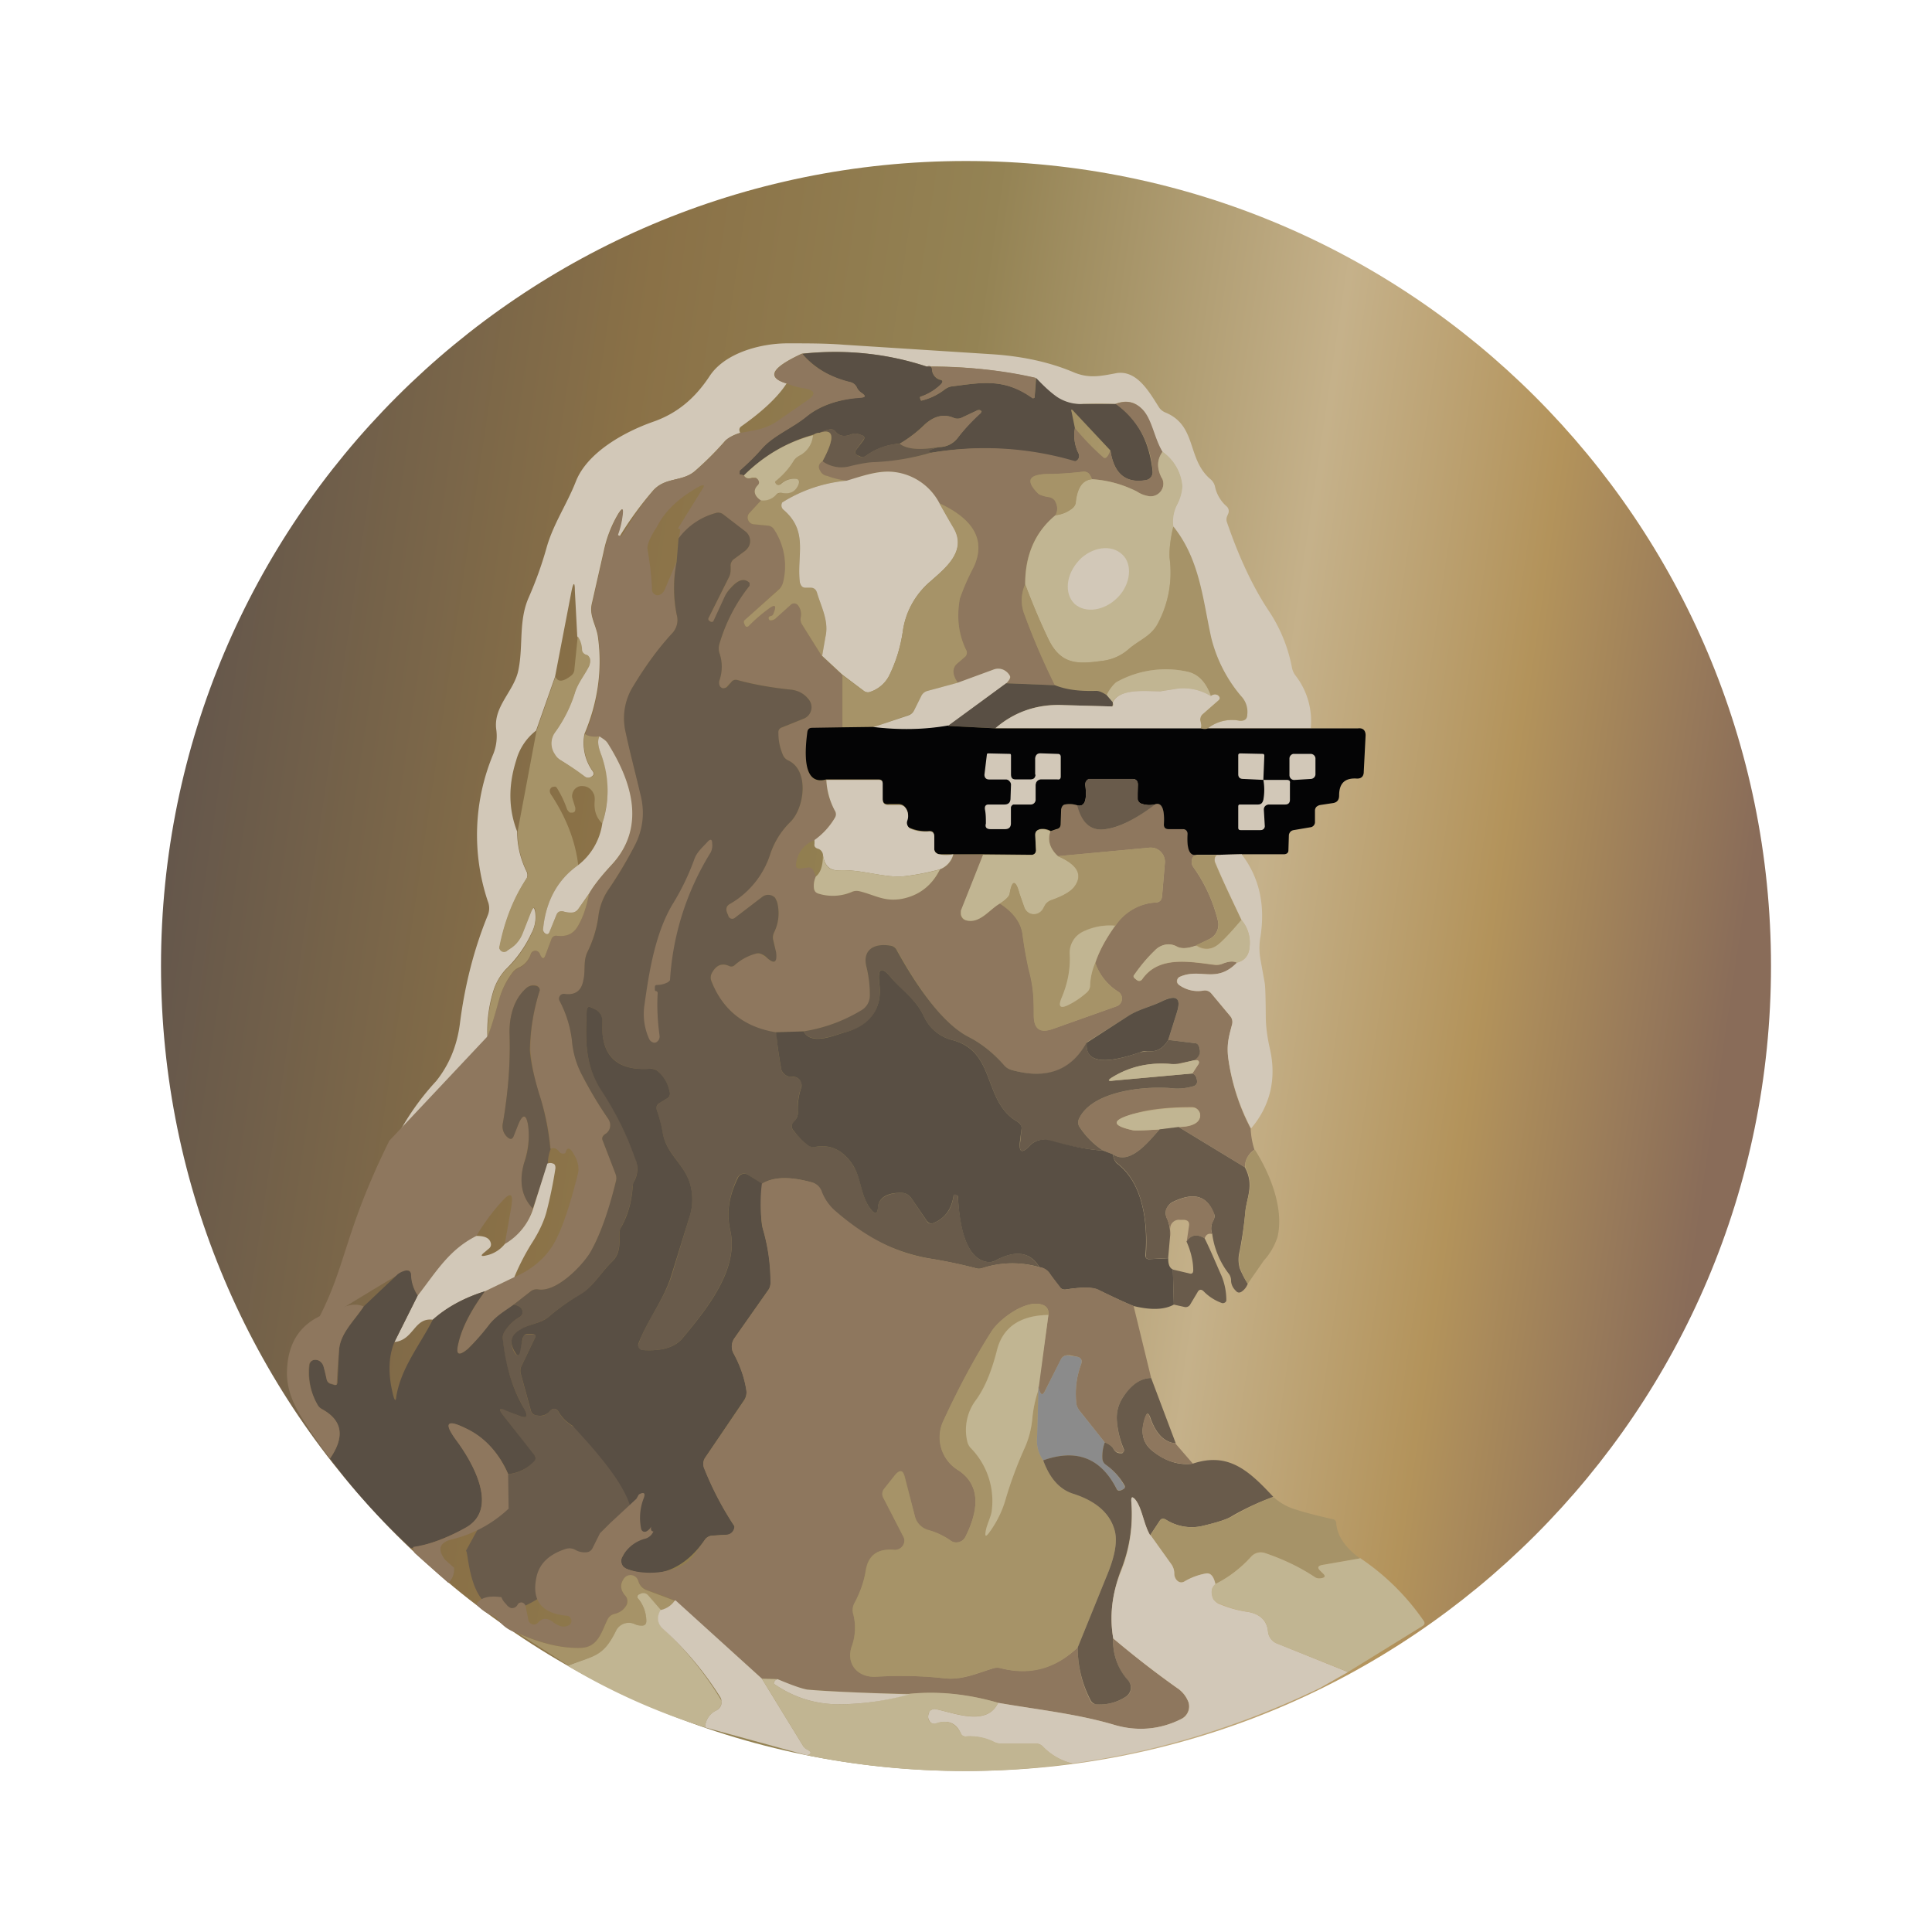 <svg xmlns="http://www.w3.org/2000/svg" xmlns:xlink="http://www.w3.org/1999/xlink" width="24" height="24" viewBox="0 0 24 24"><g fill="none"><path fill="url(#tokenBrandedJesus0)" d="M12 22c5.523 0 10-4.477 10-10S17.523 2 12 2S2 6.477 2 12s4.477 10 10 10"/><path fill="#D2C8B8" d="M16.295 9.047H15a.5.5 0 0 1 .395-.094q.086.001.094-.076a.3.3 0 0 0-.077-.23a1.76 1.76 0 0 1-.376-.723c-.1-.477-.136-.965-.47-1.383a.47.47 0 0 1 .046-.259a.6.6 0 0 0 .07-.24a.57.57 0 0 0-.246-.43c-.106-.177-.13-.406-.253-.53q-.133-.142-.33-.064a5 5 0 0 0-.405 0a.5.5 0 0 1-.324-.083a1.6 1.6 0 0 1-.259-.24a6 6 0 0 0-1.353-.142a3.7 3.7 0 0 0-1.553-.159c-.382.177-.44.294-.188.37q-.16.248-.559.53q-.044.028-.017.083a.5.5 0 0 0-.183.094a4 4 0 0 1-.382.382c-.159.135-.365.07-.518.241q-.229.266-.412.565l-.029-.012c.03-.094.053-.176.059-.253c.012-.082 0-.088-.047-.017a1.5 1.5 0 0 0-.183.47l-.147.647c-.04.159.06.277.077.435c.053.4-.006.8-.17 1.189a.6.6 0 0 0 .1.459q.033.043-.012.07c-.03.024-.06.018-.095 0a4 4 0 0 0-.294-.206a.24.24 0 0 1-.11-.252a.2.2 0 0 1 .04-.089c.106-.147.188-.306.247-.488c.035-.124.117-.224.176-.335c.018-.03.018-.06.012-.095a.07.07 0 0 0-.047-.047a.07.07 0 0 1-.059-.076a.25.25 0 0 0-.047-.153l-.03-.57c0-.107-.017-.107-.04 0l-.206 1.07l-.236.67a.7.7 0 0 0-.247.371q-.149.468.012.882c0 .165.035.33.118.5a.1.1 0 0 1 0 .083a2.4 2.4 0 0 0-.336.87q.008.018.024.027t.035.009c.012 0 .024 0 .035-.012l.06-.041q.086-.062.129-.177l.106-.264c.029-.06.04-.06.053.005a.42.42 0 0 1-.047.265a1.5 1.5 0 0 1-.318.447a.7.7 0 0 0-.159.283a1.7 1.7 0 0 0-.07.547l-.077.464a.55.55 0 0 1-.247.336l-.312.188a7 7 0 0 1-.547.382a3.2 3.2 0 0 1 .547-.811q.24-.3.294-.706q.091-.726.347-1.353a.23.23 0 0 0 0-.177a2.6 2.6 0 0 1 .07-1.83a.6.6 0 0 0 .036-.3c-.041-.293.23-.482.277-.752c.058-.294 0-.6.123-.883c.088-.2.165-.411.224-.623c.082-.294.253-.541.364-.824c.142-.364.606-.617.953-.74c.312-.107.53-.3.706-.565c.189-.295.641-.412.97-.412c.248 0 .483 0 .695.017l1.841.118q.576.037 1.018.224c.194.082.34.047.535.011c.259-.04.412.247.53.43a.17.17 0 0 0 .076.059c.394.164.265.57.553.823a.17.17 0 0 1 .065.106a.45.45 0 0 0 .147.241a.08.08 0 0 1 .012.094l-.012.03a.1.1 0 0 0 0 .07c.153.447.33.818.523 1.106a1.9 1.9 0 0 1 .283.694a.24.24 0 0 0 .047.106a.92.92 0 0 1 .188.647z"/><path fill="#594F44" d="M11.512 4.553c.041-.012.059 0 .065.03c0 .029.011.058.023.076a.13.13 0 0 0 .077.059c.035.006.041.023.011.059a.7.7 0 0 1-.24.147c-.018 0-.024.011-.018.023l.006.024l.011.006a.8.8 0 0 0 .294-.142a.2.2 0 0 1 .083-.035c.37-.047.647-.106 1 .141a.02.02 0 0 0 .017 0h.012V4.93l.018-.235c.088.094.176.177.259.235a.54.54 0 0 0 .323.089h.412c.259.176.412.459.453.835a.1.1 0 0 1-.088.112q-.372.06-.436-.37l-.459-.49c-.023-.028-.035-.023-.023.013l.041.2a.5.5 0 0 0 .047.317a.07.07 0 0 1 0 .056a.07.07 0 0 1-.04.038h-.042a3.94 3.94 0 0 0-1.753-.105q-.087-.027.1-.071a.29.29 0 0 0 .235-.118q.132-.176.294-.323c-.006-.012-.023-.024-.04-.018h-.007l-.2.094a.12.12 0 0 1-.105 0c-.118-.047-.236-.023-.354.083a1.6 1.6 0 0 1-.311.24a.8.8 0 0 0-.424.154a.07.07 0 0 1-.076 0l-.03-.012l-.017-.012a.04.04 0 0 1-.006-.03l.006-.017l.094-.123q.034-.046-.018-.065l-.035-.012a.15.15 0 0 0-.094 0q-.13.053-.2-.035a.07.07 0 0 0-.077-.024a.4.4 0 0 0-.117.042a1.96 1.96 0 0 0-.942.529a.1.1 0 0 0-.04-.012q-.018 0-.018-.017l.005-.03a.06.06 0 0 1 .024-.03a2 2 0 0 0 .241-.235c.147-.17.383-.258.565-.411q.263-.202.676-.236c.06 0 .06-.017.012-.053a.2.2 0 0 1-.064-.07a.12.12 0 0 0-.077-.065a1.1 1.1 0 0 1-.6-.353c.553-.059 1.07 0 1.547.159"/><path fill="#8E775E" d="M9.965 4.394c.135.17.341.288.6.353a.12.12 0 0 1 .077.059a.14.14 0 0 0 .064.076c.053.036.047.053-.011.06c-.277.017-.506.093-.677.235c-.182.147-.418.235-.565.411a3 3 0 0 1-.264.26v.029q-.007.017.011.017l.042.012c.017.035.047.047.1.035h.047a.1.1 0 0 1 .03.012q.025.043 0 .077c-.066.058-.06.123.034.188l-.147.159a.08.08 0 0 0-.012.085a.08.08 0 0 0 .071.05l.177.018a.1.1 0 0 1 .076.04a.88.88 0 0 1 .118.66a.16.16 0 0 1-.06.088l-.429.394c-.005 0-.011.012-.005.023l.011.03c.012.023.024.03.042.012c.076-.077.158-.142.235-.206c.1-.07.123-.06.076.059c0 .011-.017.023-.035.023q-.036.008-.018.041l.024.012q.045 0 .07-.035q.095-.095.2-.177a.06.06 0 0 1 .065.024q.053.072.035.153q-.009.047.018.088l.247.394l.253.235v.647l-.377.012q-.05 0-.058.053q-.091.678.235.588c0 .136.041.265.106.383a.08.08 0 0 1 0 .088q-.097.16-.247.276a.35.35 0 0 0-.235.295q-.01.068.058.058l.083-.011q.051-.01.076.04l.03.071a.26.26 0 0 0-.024.153c.006.03.024.047.059.06a.62.62 0 0 0 .412-.019c.03-.017.059-.017.094-.011c.194.047.312.135.53.094a.65.65 0 0 0 .47-.365a.27.27 0 0 0 .17-.188l.365.006l-.27.694a.094.094 0 0 0 .029.112l.035.011c.177.036.283-.135.412-.211q.247.158.282.37c.024.189.053.336.077.447c.059.218.065.365.065.57c0 .172.076.224.235.172l.794-.283a.1.1 0 0 0 .065-.088a.1.1 0 0 0-.047-.094a.7.7 0 0 1-.283-.353q.071-.219.247-.465a.63.63 0 0 1 .494-.288c.06 0 .083-.03.089-.082l.035-.412a.18.18 0 0 0-.114-.178a.2.2 0 0 0-.074-.01l-1.141.105q-.149-.14-.095-.306l.071-.023a.065.065 0 0 0 .059-.059l.006-.194c0-.03.017-.053.047-.059a.3.3 0 0 1 .159.012c.058.224.17.323.347.294q.254-.033.605-.306q.135-.053.118.247q-.001.06.059.06h.176c.036 0 .06.023.06.058q-.017.29.117.265c-.035 0-.059.023-.065.058a.11.11 0 0 0 .018.089q.219.31.306.67a.2.2 0 0 1-.106.224l-.165.082c-.1.036-.182.041-.235.012a.22.22 0 0 0-.147-.024a.26.26 0 0 0-.136.077a2.4 2.4 0 0 0-.252.3c-.012.012-.006.023 0 .035l.029.024a.05.05 0 0 0 .035.017a.05.05 0 0 0 .036-.023c.206-.294.588-.218.906-.177c.029 0 .058 0 .093-.017q.115-.046.177-.012c-.259.265-.453.059-.712.176a.06.06 0 0 0-.03.033a.06.06 0 0 0 0 .044l.025.023c.094.065.2.089.3.07a.11.11 0 0 1 .1.036l.235.283c.023.03.03.058.023.1c-.04.152-.07.258-.047.43a2.6 2.6 0 0 0 .277.864a1 1 0 0 0 .047.264a.26.26 0 0 0-.118.218l-.823-.5c.158 0 .247-.047.264-.117a.1.1 0 0 0-.018-.088a.1.1 0 0 0-.082-.042q-.46 0-.74.088c-.26.077-.26.142.01.2q.056.007.33-.011c-.13.14-.365.452-.576.311l-.124-.047a1 1 0 0 1-.294-.294a.1.1 0 0 1-.012-.094c.153-.353.824-.418 1.153-.388c.095.012.177 0 .27-.024a.06.06 0 0 0 .048-.064q-.008-.078-.059-.095l.077-.117q.017-.037-.018-.047h-.035q.09-.07.064-.16a.07.07 0 0 0-.059-.053l-.329-.04l.106-.335c.059-.177 0-.236-.176-.148c-.142.07-.295.1-.43.189l-.512.323q-.28.53-.923.347a.22.22 0 0 1-.118-.07a1.4 1.4 0 0 0-.423-.342c-.365-.176-.706-.747-.894-1.082a.1.1 0 0 0-.077-.053c-.2-.035-.359.047-.3.277c.03.117.041.23.041.353a.21.21 0 0 1-.1.176a2.1 2.1 0 0 1-.723.259l-.341.012a.96.96 0 0 1-.806-.647a.12.12 0 0 1 .011-.095c.053-.094.124-.117.212-.082q.019.009.037.006a.06.06 0 0 0 .034-.018a.6.6 0 0 1 .253-.14h.064l.071.046c.1.088.135.065.118-.059a.7.7 0 0 0-.03-.158a.2.2 0 0 1 .012-.095a.54.54 0 0 0 .035-.382a.11.11 0 0 0-.07-.076a.12.12 0 0 0-.106.011l-.353.271a.05.05 0 0 1-.059 0l-.012-.018l-.011-.03q-.045-.089.035-.134c.235-.147.4-.353.488-.6a1 1 0 0 1 .253-.412c.177-.17.241-.641-.024-.765a.14.14 0 0 1-.07-.076a.8.8 0 0 1-.059-.26q-.001-.059.059-.076l.259-.105a.153.153 0 0 0 .094-.177a.15.15 0 0 0-.03-.07a.35.35 0 0 0-.235-.118a4.5 4.5 0 0 1-.653-.118a.07.07 0 0 0-.076.024l-.06.059c-.01.023-.034.023-.058.017l-.018-.017a.07.07 0 0 1-.011-.071a.55.55 0 0 0 0-.353a.2.2 0 0 1 0-.1c.082-.282.211-.53.376-.73v-.029q-.087-.106-.235.053a.4.4 0 0 0-.07.106l-.142.306c-.006.018-.018.018-.035.012l-.018-.012q-.02-.01-.012-.03l.253-.505a.2.2 0 0 0 .024-.095v-.047c0-.035.012-.07.047-.094l.135-.1a.15.15 0 0 0 .059-.117a.15.15 0 0 0-.059-.118l-.276-.218a.1.1 0 0 0-.089-.017a.9.9 0 0 0-.464.317c.03-.1.023-.135-.012-.117l.306-.494c.035-.053.023-.06-.035-.036c-.253.141-.43.306-.53.506c-.082.124-.117.212-.117.265c.029.17.052.347.058.523c.006.03.024.047.06.06c.04 0 .082-.024.105-.089l.141-.33a1.55 1.55 0 0 0 0 .66a.24.24 0 0 1-.059.235a4 4 0 0 0-.476.647a.75.75 0 0 0-.1.57c.059.253.118.512.188.765a.88.88 0 0 1-.065.635a6 6 0 0 1-.329.553a.7.7 0 0 0-.13.33a1.5 1.5 0 0 1-.135.447c-.058.117-.023.235-.047.359c-.03.135-.111.188-.24.176a.06.06 0 0 0-.059.024a.06.06 0 0 0 0 .058c.082.16.135.33.152.495q.026.239.13.435q.15.29.317.53a.13.13 0 0 1-.035.193q-.054.028-.03.083l.16.412a.13.13 0 0 1 0 .094a3.4 3.4 0 0 1-.312.882c-.089.147-.412.494-.647.459a.12.12 0 0 0-.095.023l-.211.165c-.112.088-.224.147-.312.259c-.082.112-.17.206-.265.294c-.106.094-.147.07-.112-.07q.064-.285.33-.648l.365-.176q.346-.15.505-.441c.095-.177.189-.46.283-.836q.037-.133-.077-.294c-.03-.035-.058-.035-.07.012c0 .012-.012.024-.03.024a.06.06 0 0 1-.059-.03q-.045-.054-.1-.03a3 3 0 0 0-.123-.617a2.5 2.5 0 0 1-.13-.612c.001-.251.041-.501.118-.741a.06.06 0 0 0-.047-.059a.13.13 0 0 0-.123.036c-.16.14-.212.364-.206.57q.016.537-.083 1.1a.18.18 0 0 0 .06.183q.052.043.07-.018l.065-.153c.052-.118.094-.118.117.012q.034.196-.047.47c-.065.236-.03.43.106.57a.73.73 0 0 1-.347.442l.082-.47c.024-.16-.011-.177-.117-.06q-.177.193-.318.43c-.341.177-.5.447-.73.741a.55.55 0 0 1-.088-.264q.002-.055-.058-.047c-.024 0-1.089.652-1.13.682c.4-.73.341-1.112.924-2.294l1.223-1.3c.041-.106.088-.26.141-.453a1 1 0 0 1 .165-.33a.2.2 0 0 1 .07-.058a.28.28 0 0 0 .16-.177a.06.06 0 0 1 .07-.041a.08.08 0 0 1 .053.047c.018.059.035.059.053.018l.082-.218a.06.06 0 0 1 .024-.03l.035-.005c.13.017.218-.024.277-.136q.086-.16.129-.382c.059-.1.147-.218.276-.353c.436-.47.26-1.041-.047-1.523c-.029-.042-.058-.053-.1-.083q-.114.017-.176-.03c.16-.374.216-.784.165-1.187c-.018-.16-.118-.277-.077-.436l.147-.647c.036-.165.094-.323.183-.47q.062-.106.047.017q-.015.13-.06.253l.024.012l.024-.006q.193-.32.394-.559c.153-.17.353-.106.518-.241q.206-.176.382-.382q.034-.044.182-.094c.165-.03.295-.042.442-.136l.382-.264q.177-.117-.035-.153a.8.8 0 0 1-.212-.06c-.253-.07-.194-.193.188-.37m1.547.16q.76 0 1.353.14l-.012.236l-.003.01l-.008.007a.02.02 0 0 1-.018 0c-.353-.253-.63-.194-1-.147c-.035 0-.059.018-.088.035a.7.7 0 0 1-.295.142l-.011-.03c0-.012 0-.023.017-.023a.64.64 0 0 0 .242-.153c.029-.03.023-.047-.012-.06a.13.13 0 0 1-.077-.052a.15.15 0 0 1-.023-.077c0-.035-.024-.04-.059-.029z"/><path fill="#8E775E" d="M14.442 5.612c-.071.1-.071.206-.012.323a.153.153 0 0 1-.147.23a.4.4 0 0 1-.16-.059a1.4 1.4 0 0 0-.558-.153a.2.2 0 0 0-.03-.059a.08.08 0 0 0-.076-.035a4 4 0 0 1-.459.03c-.23.005-.258.088-.1.246c.012.012.06.03.141.042c.03.011.06.029.071.058c.03.06.03.112 0 .165c-.259.218-.382.5-.376.859a.46.46 0 0 0-.006.382q.158.432.376.87l-.606-.023q.063-.06.047-.088a.18.18 0 0 0-.088-.082a.16.16 0 0 0-.117 0l-.448.164c-.058-.082-.082-.176.006-.247l.094-.082A.07.07 0 0 0 12 8.071a1 1 0 0 1-.076-.636a2.5 2.5 0 0 1 .17-.388c.153-.33.012-.588-.423-.794a.73.73 0 0 0-.618-.394c-.176-.012-.365.059-.535.118a1.5 1.5 0 0 1-.241-.06a.15.15 0 0 1-.088-.064c-.03-.053-.024-.094.029-.123a.4.4 0 0 0 .33.058c.164-.035.264-.053.317-.053q.36-.013.706-.111a3.94 3.94 0 0 1 1.788.106a.07.07 0 0 0 .041-.095a.5.5 0 0 1-.047-.317q.16.193.347.359c.03.035.065 0 .094-.083c.041.288.189.412.436.37a.1.1 0 0 0 .088-.111a1.1 1.1 0 0 0-.459-.835c.13-.047.235-.03.33.064c.123.124.146.353.252.53"/><path fill="#8E775E" d="M11.665 5.553q-.355.064-.489-.041a1.6 1.6 0 0 0 .312-.236c.118-.111.235-.135.353-.088a.12.12 0 0 0 .106 0l.2-.094c.023 0 .041 0 .041.018v.017a2.6 2.6 0 0 0-.288.306a.29.29 0 0 1-.236.118"/><path fill="#695B4B" d="M11.176 5.512q.133.104.489.041c-.118.03-.153.059-.1.07q-.346.102-.706.118c-.047 0-.148.012-.312.053a.4.4 0 0 1-.33-.065q.239-.44-.035-.352a.4.4 0 0 1 .118-.042c.03-.011.059 0 .076.024c.047.059.118.07.2.035a.13.13 0 0 1 .094 0l.036.012c.035.012.04.035.017.059l-.094.13l-.006.017v.017a.04.04 0 0 0 .024.024l.03.018c.023.011.046.006.076-.006a.75.75 0 0 1 .423-.153"/><path fill="#A69368" d="M10.218 5.73c-.047.029-.06.07-.03.117a.11.11 0 0 0 .089.065c.076.03.153.047.235.059c-.282.026-.554.12-.794.27a.07.07 0 0 0 .011.088c.318.271.165.565.206.906q.01.061.07.06h.06c.04 0 .07.023.082.058c.053.188.153.365.106.565l-.041.235l-.247-.394a.12.12 0 0 1-.018-.088a.18.18 0 0 0-.035-.153a.06.06 0 0 0-.088-.006l-.177.159a.1.1 0 0 1-.07.035c-.012 0-.018 0-.024-.012c-.012-.023 0-.035.018-.041a.04.04 0 0 0 .035-.024c.047-.117.023-.129-.07-.058a2 2 0 0 0-.236.206c-.023.017-.035.011-.047-.012l-.012-.03v-.023l.441-.394a.2.2 0 0 0 .047-.089a.83.83 0 0 0-.117-.658a.1.1 0 0 0-.077-.042l-.176-.017a.08.08 0 0 1-.065-.053a.08.08 0 0 1 .012-.082l.147-.16a.25.25 0 0 0 .188-.07a.09.09 0 0 1 .077-.023c.1.011.164-.018.2-.1c.023-.047.006-.077-.047-.077a.24.24 0 0 0-.177.065q-.027.026-.053 0l-.017-.018v-.012c.1-.076.176-.164.24-.258a.2.2 0 0 1 .071-.065a.31.31 0 0 0 .165-.253a.12.12 0 0 1 .082-.03c.177-.058.194.06.036.353"/><path fill="#C1B592" d="M10.1 5.406a.31.31 0 0 1-.165.253a.2.2 0 0 0-.07.059q-.092.15-.236.264v.012l.012.018c.018.017.035.017.06 0a.24.24 0 0 1 .175-.065c.048 0 .06.03.042.077c-.036.082-.1.117-.2.1c-.03-.006-.06 0-.077.023a.22.22 0 0 1-.188.07c-.088-.058-.1-.129-.041-.188q.034-.033 0-.076a.1.1 0 0 0-.024-.018h-.047c-.053.018-.082 0-.1-.029q.373-.37.859-.5m4.341.206a.58.58 0 0 1 .247.43a.55.55 0 0 1-.07.235a.47.47 0 0 0-.042.264q-.062.282-.047.388a1.33 1.33 0 0 1-.152.824c-.089.159-.236.206-.365.318a.6.6 0 0 1-.294.135c-.312.047-.53.065-.688-.253a8 8 0 0 1-.295-.694c0-.353.118-.647.377-.859a.4.4 0 0 0 .212-.088a.11.11 0 0 0 .04-.083c.018-.176.083-.264.2-.276c.2.012.383.065.56.153a.35.35 0 0 0 .158.059a.16.16 0 0 0 .17-.153c0-.024-.005-.059-.022-.077c-.06-.117-.06-.223.011-.323"/><path fill="#D2C8B8" d="m11.671 6.253l.177.3c.17.294-.106.506-.3.677a1 1 0 0 0-.33.594c-.029.211-.088.4-.176.576a.4.4 0 0 1-.23.194a.08.08 0 0 1-.082-.012l-.264-.2l-.253-.235l.04-.23c.048-.2-.052-.376-.105-.558q-.02-.06-.082-.059h-.06c-.04 0-.058-.023-.07-.065c-.041-.34.112-.635-.206-.905a.07.07 0 0 1-.012-.089c.242-.152.516-.244.8-.27c.177-.053.36-.118.536-.112a.73.73 0 0 1 .617.394"/><path fill="#A69368" d="M13.565 5.953c-.118.012-.177.106-.2.276c0 .036-.018.06-.041.083a.4.4 0 0 1-.212.088a.18.18 0 0 0 0-.165a.1.1 0 0 0-.07-.058a.4.4 0 0 1-.142-.042c-.159-.158-.13-.235.1-.247q.212 0 .459-.03c.03 0 .059.013.077.036zm-1.894.3c.435.2.576.47.423.794a3 3 0 0 0-.17.388c-.041.236-.018.442.076.636a.07.07 0 0 1-.006.082l-.094.082c-.088.065-.059.165 0 .247l-.376.1a.12.12 0 0 0-.077.06l-.094.182a.12.12 0 0 1-.07.058l-.442.153h-.376v-.647l.265.194c.023.018.058.024.082.012a.42.42 0 0 0 .23-.194c.088-.176.146-.365.176-.576a.96.96 0 0 1 .33-.589c.193-.176.47-.388.293-.682a9 9 0 0 1-.17-.3"/><path fill="#695B4B" d="M9.646 12.824c.006.147.03.294.053.429q.01.069.047.094c.03.024.06.03.095.03a.11.11 0 0 1 .117.082l-.006.053a.7.7 0 0 0-.04.3a.17.17 0 0 1-.042.117c-.041.036-.047.083-.006.124c.047.059.106.118.165.17a.14.14 0 0 0 .1.024c.194-.035.353.047.47.235c.112.177.089.383.224.547q.072.09.082-.023c.006-.118.106-.183.283-.188a.15.15 0 0 1 .135.07l.188.277c.018.035.047.04.083.03c.147-.06.235-.177.253-.354h.029c.012 0 .023.012.023.024c.018.235.06.77.365.811q.054.009.1-.017c.253-.136.435-.106.547.082a1.2 1.2 0 0 0-.706.012a.14.14 0 0 1-.088 0a6 6 0 0 0-.565-.118a2.3 2.3 0 0 1-1.176-.588a.6.6 0 0 1-.177-.253a.17.17 0 0 0-.117-.106q-.406-.114-.618.018l-.17-.112a.1.1 0 0 0-.077-.012a.1.1 0 0 0-.059.053c-.094.206-.141.412-.088.647c.112.471-.282.97-.588 1.336c-.118.147-.324.164-.5.153a.06.06 0 0 1-.047-.024a.06.06 0 0 1 0-.059c.106-.294.311-.54.411-.847l.218-.723a.7.7 0 0 0 0-.436c-.082-.235-.282-.353-.33-.6a2 2 0 0 0-.076-.294c-.012-.035 0-.059.03-.082l.094-.059c.035-.018.047-.053.035-.088a.45.45 0 0 0-.147-.253a.12.12 0 0 0-.094-.03c-.412.03-.618-.164-.594-.588a.16.16 0 0 0-.083-.147l-.035-.018q-.078-.045-.076.042c-.018.353-.024.676.194.994c.147.218.288.494.411.823q.052.159-.011.283a.2.2 0 0 0-.024.076a1.2 1.2 0 0 1-.141.5a.2.2 0 0 0-.024.112c.006.117 0 .235-.094.323c-.135.13-.235.312-.394.412c-.135.07-.259.16-.376.259c-.118.1-.247.094-.365.17q-.177.105-.07.289c.029.041.052.041.058-.012l.047-.176c0-.03.024-.041.06-.041h.046c.041-.006.06.011.036.052l-.165.342a.14.14 0 0 0-.006.1l.123.453c.012.035.036.058.077.058q.096.028.165-.058a.06.06 0 0 1 .073-.018q.012.006.02.018a.5.5 0 0 0 .177.188q.399.228.736.623q.045.053.011.106l-.047.082c-.023.03-.012.06.024.077a.15.15 0 0 0 .076.018c-2.117 2.694-2.059.647-2.117.647l.523-.953a.46.46 0 0 0 .318-.16c.03-.023.03-.058 0-.082l-.383-.494c-.058-.076-.04-.094.042-.058l.147.064c.106.047.135.018.076-.082a2.1 2.1 0 0 1-.265-.865c0-.03 0-.059.018-.088a.54.54 0 0 1 .194-.188a.07.07 0 0 0 .03-.083q-.018-.052-.106-.07l.211-.165a.12.12 0 0 1 .095-.023c.235.035.558-.312.647-.465q.176-.309.317-.882a.15.15 0 0 0-.006-.089l-.158-.411c-.018-.036 0-.06.029-.083c.07-.04.082-.13.035-.194a5 5 0 0 1-.317-.53a1.1 1.1 0 0 1-.13-.435a1.4 1.4 0 0 0-.153-.494a.06.06 0 0 1 0-.059a.06.06 0 0 1 .059-.03c.13.019.212-.034.235-.17c.03-.117-.005-.235.053-.353q.107-.217.136-.452a.76.76 0 0 1 .13-.33c.128-.188.234-.37.328-.553q.148-.301.06-.63c-.06-.258-.13-.517-.183-.77a.75.75 0 0 1 .1-.57q.23-.38.476-.647a.24.24 0 0 0 .06-.236a1.7 1.7 0 0 1 0-.659l.023-.288a.85.85 0 0 1 .47-.317a.1.1 0 0 1 .083.017l.276.212a.15.15 0 0 1 .044.188a.2.2 0 0 1-.044.053l-.135.1a.1.1 0 0 0-.047.094v.047a.2.2 0 0 1-.024.094l-.253.506c0 .012 0 .024.012.03l.018.012q.026.007.035-.012l.141-.306a.4.4 0 0 1 .077-.106c.094-.106.17-.118.23-.059v.035a2.1 2.1 0 0 0-.377.73a.2.2 0 0 0 0 .1a.52.52 0 0 1 0 .353a.1.1 0 0 0 .011.07a.1.1 0 0 0 .024.018c.018.006.041 0 .059-.012l.053-.059a.07.07 0 0 1 .076-.029c.212.059.43.094.647.118q.149.01.236.117a.153.153 0 0 1-.06.247l-.264.106q-.054.017-.047.077q0 .133.053.259a.13.13 0 0 0 .07.076c.265.124.2.594.024.765a1 1 0 0 0-.253.412a1.1 1.1 0 0 1-.488.6c-.059.029-.065.076-.035.135l.011.03l.013.014q.007.006.017.009l.021.002l.02-.008l.353-.27a.12.12 0 0 1 .153.017l.023.047a.54.54 0 0 1-.035.382a.14.14 0 0 0-.012.095l.036.152q.024.196-.118.065a.2.2 0 0 0-.077-.047a.1.1 0 0 0-.058 0a.65.65 0 0 0-.26.141a.06.06 0 0 1-.07.012q-.132-.06-.212.082a.12.12 0 0 0-.011.1q.212.546.806.642z"/><path fill="#A69368" d="M14.577 6.541c.329.412.364.906.47 1.383c.066.266.193.514.37.723a.28.28 0 0 1 .077.23c0 .058-.035.082-.094.076a.48.48 0 0 0-.394.094c-.018.012-.053.012-.094 0c.012-.012.012-.047 0-.088a.1.1 0 0 1 .004-.052a.1.1 0 0 1 .031-.042l.183-.159q.043-.036 0-.07a.08.08 0 0 0-.089.011c-.059-.165-.147-.265-.276-.3a1.25 1.25 0 0 0-.9.13c-.03.017-.065.064-.118.158c-.059-.035-.094-.058-.13-.058a1.4 1.4 0 0 1-.511-.06a9 9 0 0 1-.377-.876a.5.5 0 0 1 .006-.382c.106.276.206.512.295.694c.164.318.376.294.688.253a.6.6 0 0 0 .294-.135c.13-.118.276-.16.365-.312c.14-.265.188-.535.152-.83a1.4 1.4 0 0 1 .047-.388"/><path fill="#D2C8B8" d="M13.406 6.959c-.165.176-.188.412-.059.541c.136.124.377.088.541-.082c.16-.165.183-.412.053-.53c-.135-.13-.376-.094-.535.07"/><path fill="#A69368" d="M7.177 7.906a.3.3 0 0 1 .053.153c0 .041.017.059.053.076c.023 0 .035.024.047.047q.007.044-.012.095c-.059.117-.141.211-.177.335a1.7 1.7 0 0 1-.247.488a.235.235 0 0 0 0 .27a.2.2 0 0 0 .065.071q.15.087.3.2c.03.024.059.03.094.006q.046-.027.012-.07a.6.6 0 0 1-.1-.46q.07.046.182.03c-.03.053-.017.13.024.235q.151.37.012.848q-.114-.105-.095-.289c0-.03 0-.059-.017-.088a.15.15 0 0 0-.13-.088a.12.12 0 0 0-.13.094a.1.1 0 0 0 0 .059l.036.117c0 .036 0 .053-.035.06h-.03a.1.1 0 0 1-.04-.048a1.3 1.3 0 0 0-.124-.259a.04.04 0 0 0-.024-.017l-.035.006c-.035.023-.041.058-.006.105c.177.271.294.56.33.865c-.26.183-.4.447-.436.788c0 .024 0 .047.024.06q.034.023.053-.013l.088-.217c.018-.041.047-.059.082-.041q.063.018.118.011a.08.08 0 0 0 .07-.04l.136-.19c-.03.148-.07.277-.13.383c-.058.112-.147.153-.276.136a.06.06 0 0 0-.059.035l-.082.218q-.025.06-.06-.018a.07.07 0 0 0-.046-.047a.06.06 0 0 0-.07.035a.28.28 0 0 1-.16.177a.2.2 0 0 0-.07.059a1 1 0 0 0-.165.335c-.053.194-.1.353-.141.453q-.009-.282.07-.547a.66.66 0 0 1 .16-.283c.129-.117.235-.27.317-.447a.47.47 0 0 0 .047-.264c-.012-.071-.023-.071-.053-.006l-.106.27a.4.4 0 0 1-.135.177l-.053.035a.059.059 0 0 1-.1-.059q.098-.483.335-.835a.08.08 0 0 0 .006-.083a1.1 1.1 0 0 1-.117-.5l.235-1.252l.235-.671q.045.104.194-.012a.1.1 0 0 0 .041-.076z"/><path fill="#D2C8B8" d="m12.5 8.488l-.717.53c-.3.053-.618.059-.942.017l.441-.147a.12.12 0 0 0 .071-.059l.094-.188a.12.12 0 0 1 .077-.059l.37-.1l.447-.164a.16.16 0 0 1 .118 0c.038.016.07.045.088.082c.006.018-.006.047-.047.088"/><path fill="#C1B592" d="M15.04 8.647a.65.65 0 0 0-.411-.094l-.224.035c-.17 0-.494-.04-.588.136l-.07-.089a.5.5 0 0 1 .117-.159c.273-.154.595-.2.9-.129c.13.035.218.135.277.294z"/><path fill="#594F44" d="M13.105 8.512c.147.059.318.076.512.07q.052 0 .13.053l.076.089v.029l-.006.023l-.606-.017a1.17 1.17 0 0 0-.847.288l-.588-.03l.723-.529z"/><path fill="#D2C8B8" d="M15.041 8.647c.03-.023.06-.023.083-.012q.051.036.005.07l-.182.16a.09.09 0 0 0-.035.094c.012.041.012.076 0 .094l-2.547-.006q.354-.307.841-.288l.612.017a.04.04 0 0 0 .011-.023l-.005-.03c.088-.176.411-.135.588-.135l.223-.035a.65.65 0 0 1 .406.094"/><path fill="#040405" d="m11.782 9.018l.588.03h2.541c.041.01.077.01.094 0h1.865c.059-.007.094.023.094.087l-.023.453c0 .06-.036.089-.095.083c-.14-.006-.211.059-.211.211c0 .06-.03.089-.083.095L16.4 10a.1.1 0 0 0-.048.024a.07.07 0 0 0-.017.047v.147a.065.065 0 0 1-.059.059l-.206.035c-.035.006-.053.03-.059.059l-.006.194c0 .03-.023.047-.058.047h-.524l-.259.006h-.294c-.088.023-.13-.059-.118-.259c0-.035-.023-.059-.059-.059h-.176q-.06.001-.059-.059c.012-.2-.03-.282-.117-.247a.3.3 0 0 1-.165-.011a.07.07 0 0 1-.047-.065l.006-.165q0-.078-.07-.076h-.513a.07.07 0 0 0-.052.022a.07.07 0 0 0-.018.054q.036.28-.094.253a.3.3 0 0 0-.16-.012c-.028.006-.04.03-.046.06l-.006.181q0 .056-.053.065l-.07.024a.2.2 0 0 0-.136-.024c-.035.012-.059.03-.053.07l.006.195a.053.053 0 0 1-.053.053l-.6-.006h-.553c-.035-.012-.059-.035-.059-.07v-.148c0-.059-.023-.076-.076-.07a.5.5 0 0 1-.236-.044a.08.08 0 0 1-.033-.058a.1.1 0 0 1 .004-.034c.024-.059.018-.117-.018-.158a.1.1 0 0 0-.088-.042h-.117q-.078.01-.077-.07V9.73c0-.036-.018-.048-.053-.048h-.647q-.325.09-.235-.588q.007-.053.059-.053l.376-.006l.377-.005c.323.04.64.035.94-.018z"/><path fill="#D2C8B8" d="M7.447 9.147c.041.03.07.041.1.082c.306.483.482 1.053.047 1.518q-.196.212-.276.353l-.136.194a.1.1 0 0 1-.064.041a.3.3 0 0 1-.118-.012c-.041-.011-.07 0-.088.042l-.088.217q-.018.037-.053.012a.06.06 0 0 1-.024-.059c.035-.34.177-.606.435-.788a.8.8 0 0 0 .3-.518a1.3 1.3 0 0 0-.011-.847c-.042-.106-.053-.182-.024-.235m5.412.476v-.205c.006-.036.023-.06.065-.06l.211.007q.043-.002.042.04v.242c0 .03-.018.041-.042.035h-.206a.07.07 0 0 0-.058.041l-.006.024v.188a.06.06 0 0 1-.06.059h-.217a.05.05 0 0 0-.03.035v.194q.002.078-.076.077h-.176q-.078 0-.059-.07c0-.06 0-.118-.012-.177q-.007-.06.047-.059h.194c.048 0 .077-.023.077-.076l.006-.171a.06.06 0 0 0-.018-.041a.06.06 0 0 0-.041-.023h-.212c-.04 0-.059-.024-.059-.06l.03-.247q0-.017.018-.017l.27.006q.01 0 .012.017v.236c0 .047.018.064.059.064h.176c.047 0 .065-.017.07-.059zm2.835.065l-.253-.012c-.041 0-.059-.023-.059-.058v-.236c0-.017.012-.023.024-.023l.282.006c.012 0 .018.011.018.023l-.012.294zm.588-.323h-.217a.06.06 0 0 0-.047.058v.206c0 .03.023.06.059.06l.211-.013a.06.06 0 0 0 .053-.053v-.205a.06.06 0 0 0-.059-.053"/><path fill="#695B4B" d="M14.34 10q-.35.265-.605.3q-.265.043-.353-.294c.094.018.123-.065.1-.253a.07.07 0 0 1 .041-.077h.541c.047 0 .077.024.07.077v.165a.07.07 0 0 0 .042.064q.081.03.165.012z"/><path fill="#D2C8B8" d="M10.265 9.688h.647c.035 0 .053.012.053.047v.188c0 .06.024.077.077.077h.117c.035 0 .065.006.088.035a.17.17 0 0 1 .024.16a.08.08 0 0 0 .004.063a.08.08 0 0 0 .049.042q.09.036.206.03q.078-.01.076.07v.147c0 .035.024.059.06.065a.4.4 0 0 0 .176 0a.27.27 0 0 1-.17.188a3 3 0 0 1-.413.082c-.264.036-.547-.088-.847-.07q-.16.002-.188-.188a.09.09 0 0 0-.07-.083q-.045-.017-.036-.059v-.047a.9.9 0 0 0 .253-.276a.08.08 0 0 0 0-.088a.9.9 0 0 1-.106-.383m5.43 0h.288c.03 0 .047.012.041.041v.206c0 .036-.018.059-.059.059h-.2a.07.07 0 0 0-.047.018a.06.06 0 0 0-.018.047l.012.206a.05.05 0 0 1-.017.035l-.017.01l-.019.002h-.247c-.023 0-.03-.012-.03-.03v-.264q0-.026.024-.024h.218c.041 0 .059-.018.07-.059a.7.7 0 0 0 0-.247"/><path fill="#C1B592" d="M13.047 10.33q-.055.165.094.305q.363.158.206.377q-.06.089-.288.17a.16.16 0 0 0-.077.06l-.03.052a.13.13 0 0 1-.14.058a.1.1 0 0 1-.047-.023a.13.13 0 0 1-.042-.059l-.058-.17c-.047-.176-.095-.176-.124.006q-.01.046-.118.117c-.135.077-.247.248-.411.212a.094.094 0 0 1-.076-.082v-.041l.276-.694l.6.005a.06.06 0 0 0 .054-.036l.004-.022l-.011-.189c0-.04.017-.058.053-.07c.04-.012.088 0 .135.023"/><path fill="#8E775E" d="M8.147 12.312h.006q.017.008.017.023c-.011.183 0 .36.024.536q.001.05-.041.076a.05.05 0 0 1-.047 0a.08.08 0 0 1-.042-.041a.75.75 0 0 1-.058-.424c.058-.417.135-.9.358-1.264a3 3 0 0 0 .26-.541c.029-.089.105-.153.164-.218c.035-.041.059-.035.059.018a.2.2 0 0 1-.018.111a3.4 3.4 0 0 0-.506 1.588a.1.1 0 0 1-.035.03a.3.3 0 0 1-.13.03q-.024.001-.023.029v.023c0 .012 0 .018.012.024"/><path fill="#A69368" d="M13.854 11.5a.73.73 0 0 0-.412.076a.29.29 0 0 0-.153.271a1.2 1.2 0 0 1-.1.547q-.07.168.088.088c.083-.04.153-.094.224-.152a.12.12 0 0 0 .041-.082c0-.1.024-.2.065-.29a.66.66 0 0 0 .282.36a.1.1 0 0 1 .03.147a.1.1 0 0 1-.048.035l-.794.282c-.159.06-.235 0-.235-.17c0-.206 0-.353-.059-.57a4 4 0 0 1-.082-.448q-.037-.212-.277-.37c.07-.047.112-.089.118-.118c.03-.176.076-.182.123 0l.06.165a.13.13 0 0 0 .11.088a.13.13 0 0 0 .125-.065l.023-.053a.16.16 0 0 1 .076-.059c.153-.053.248-.111.295-.176q.15-.212-.212-.37l1.141-.107a.177.177 0 0 1 .188.183l-.035.412c0 .058-.035.088-.088.088a.65.65 0 0 0-.494.294zm1.017-.876h.294h-.047a.07.07 0 0 0-.029.035v.047c.1.235.212.47.335.724q-.22.248-.3.311a.22.22 0 0 1-.264 0l.164-.076a.195.195 0 0 0 .106-.224a1.9 1.9 0 0 0-.306-.67a.11.11 0 0 1-.018-.088c0-.036.03-.06.06-.06z"/><path fill="#D2C8B8" d="m15.165 10.618l.259-.006q.325.424.235 1.018a.8.8 0 0 0 0 .294l.053.294q.01.08.012.406c0 .117.017.258.053.412c.082.37 0 .705-.236.982a2.7 2.7 0 0 1-.282-.865c-.024-.176.006-.277.047-.43a.11.11 0 0 0-.023-.1l-.236-.282a.1.1 0 0 0-.1-.035a.4.4 0 0 1-.3-.07a.06.06 0 0 1 .006-.1c.259-.118.453.088.712-.177q.15-.037.159-.206a.43.43 0 0 0-.1-.323c-.118-.253-.236-.495-.33-.724a.07.07 0 0 1 0-.047a.04.04 0 0 1 .024-.035h.047z"/><path fill="#C1B592" d="M10.223 10.624q.029.195.188.188c.3-.018.589.106.854.07c.129-.017.264-.04.411-.082q-.151.302-.47.365c-.218.041-.336-.047-.53-.094a.15.15 0 0 0-.1.011a.6.6 0 0 1-.412.018a.1.1 0 0 1-.035-.021a.1.1 0 0 1-.017-.038a.27.27 0 0 1 .023-.153q.088-.07.088-.264m5.2.806a.44.44 0 0 1 .1.323c-.006.112-.058.176-.159.206q-.061-.034-.176.012a.2.2 0 0 1-.094.011c-.318-.035-.7-.117-.906.183a.05.05 0 0 1-.054.016l-.017-.01l-.029-.024c-.006-.012-.012-.023 0-.035q.122-.177.253-.3a.24.24 0 0 1 .135-.077c.047-.011.1 0 .141.024c.06.03.142.023.236-.012q.14.09.27-.006c.06-.04.16-.147.295-.311zm-1.57.07q-.177.247-.247.459a.8.8 0 0 0-.065.294a.12.12 0 0 1-.041.076a1 1 0 0 1-.224.153q-.159.08-.088-.088q.116-.273.1-.547a.29.29 0 0 1 .159-.27a.77.77 0 0 1 .412-.077z"/><path fill="#695B4B" d="M13.5 12.947q-.034.37.664.124l.088-.012c.118.012.2-.035.26-.141l.329.04c.03 0 .053.024.059.06c.017.059 0 .106-.06.153l-.193.04a.3.3 0 0 1-.095.007q-.406-.037-.735.164c-.059.036-.059.053.012.042l.982-.089c.036.012.053.041.06.095a.06.06 0 0 1-.048.064c-.088.024-.176.036-.27.024c-.336-.03-1 .035-1.153.388a.1.1 0 0 0 .011.094a1 1 0 0 0 .294.294a3.4 3.4 0 0 1-.647-.117q-.158-.054-.264.053c-.1.105-.142.088-.118-.06l.012-.135a.095.095 0 0 0-.047-.1c-.441-.253-.259-.882-.818-1.017a.53.53 0 0 1-.353-.306c-.094-.194-.253-.294-.388-.453q-.194-.246-.159.065c.041.323-.13.529-.43.6c-.14.04-.417.159-.511-.012q.389-.062.723-.265a.21.21 0 0 0 .1-.176q.002-.177-.04-.353c-.06-.224.1-.306.3-.27a.1.1 0 0 1 .076.058c.182.33.53.894.894 1.076q.237.123.43.342q.042.053.111.07c.43.118.735 0 .923-.347"/><path fill="#594F44" d="m13.706 14.294l.123.047a.15.15 0 0 0 .047.112c.336.253.383.765.353 1.141q-.001.055.06.047l.223-.011q-.002.114.058.14l.012.436q-.174.097-.5.018c-.106-.042-.253-.112-.44-.2q-.1-.053-.4-.006a.08.08 0 0 1-.083-.036q-.06-.075-.112-.152a.2.2 0 0 0-.135-.089q-.168-.283-.547-.082a.16.16 0 0 1-.1.018c-.306-.042-.353-.577-.365-.812c0-.012-.012-.018-.024-.024h-.029q-.034.265-.253.353c-.035.012-.059 0-.082-.03l-.189-.276a.15.15 0 0 0-.135-.07c-.176 0-.276.064-.282.188q-.01.113-.083.023c-.135-.164-.117-.37-.223-.547c-.118-.188-.277-.27-.47-.235a.12.12 0 0 1-.1-.023a1 1 0 0 1-.165-.171c-.041-.041-.036-.088 0-.123a.15.15 0 0 0 .047-.118a.8.8 0 0 1 .041-.3a.106.106 0 0 0-.112-.136a.13.13 0 0 1-.141-.123a5 5 0 0 1-.059-.43l.341-.011c.095.176.37.053.512.012c.294-.077.47-.277.43-.6q-.036-.31.158-.065c.136.153.294.259.389.453a.53.53 0 0 0 .352.306c.56.14.377.764.818 1.017c.035.024.059.06.047.1l-.017.136q-.027.219.123.059q.106-.105.265-.06c.212.06.423.107.647.124"/><path fill="#695B4B" d="M6.842 14.27a.5.5 0 0 0-.036.183l-.188.559c-.135-.141-.176-.33-.106-.57a1 1 0 0 0 .047-.471q-.036-.196-.117-.012l-.06.153q-.024.061-.076.017a.18.18 0 0 1-.059-.176c.065-.382.095-.747.083-1.106c-.006-.206.047-.43.206-.57a.13.13 0 0 1 .123-.03a.06.06 0 0 1 .041.03l.006.023a2.6 2.6 0 0 0-.124.741c.007.13.048.335.136.612c.059.2.1.412.118.618z"/><path fill="#594F44" d="M14.512 12.918q-.09.16-.259.14c-.03 0-.059 0-.088.013c-.47.164-.688.117-.665-.118l.512-.33c.135-.088.288-.117.43-.188q.264-.125.176.147zm-5.041 1.788q-.037.424.006.559c.064.217.1.447.094.682q-.002.046-.03.082l-.417.594a.18.18 0 0 0-.012.189c.076.14.135.294.159.453a.18.18 0 0 1-.024.123l-.482.712a.14.14 0 0 0-.018.135q.15.382.377.724a.1.1 0 0 1-.047.094a.1.1 0 0 1-.053.012l-.177.011a.12.12 0 0 0-.088.047c-.223.324-.559.53-.976.365a.1.1 0 0 1-.06-.059a.1.1 0 0 1 .007-.088c.247-.453.2-.753-.618-1.63a.5.5 0 0 1-.182-.187a.06.06 0 0 0-.074-.018l-.02.017a.16.16 0 0 1-.165.06a.08.08 0 0 1-.076-.059l-.124-.453a.14.14 0 0 1 .006-.1l.164-.342c.024-.04.006-.058-.035-.058h-.053c-.03 0-.047.017-.059.052l-.035.177c-.012.047-.035.047-.059 0c-.076-.118-.059-.212.059-.282c.118-.077.259-.071.37-.171q.176-.15.377-.265c.159-.094.259-.276.394-.406c.094-.088.1-.2.094-.323c0-.041 0-.077.024-.112c.082-.147.13-.317.141-.5a.14.14 0 0 1 .024-.076a.32.32 0 0 0 .005-.277a3.8 3.8 0 0 0-.411-.83c-.212-.317-.206-.635-.189-.993c0-.06.024-.07.077-.041l.035.017a.16.16 0 0 1 .083.153q-.034.627.594.582c.035 0 .064.006.094.03a.44.44 0 0 1 .147.253a.07.07 0 0 1-.035.088l-.095.059q-.044.028-.029.082c.035.1.059.194.076.294c.048.253.248.365.33.6a.7.7 0 0 1 0 .436l-.224.723c-.094.306-.294.547-.411.853a.06.06 0 0 0 .053.077c.176.011.382-.006.5-.153c.305-.365.7-.86.588-1.336c-.053-.235-.006-.44.094-.647a.09.09 0 0 1 .093-.054a.1.1 0 0 1 .036.013z"/><path fill="#C1B592" d="M14.835 13.17h.035q.036.011.018.048l-.076.117l-.983.089c-.064.011-.07-.006-.011-.042q.327-.201.735-.164h.094zm-.194.83l-.235.03q-.275.018-.33.011c-.27-.059-.27-.123-.011-.2a2.8 2.8 0 0 1 .782-.076a.1.1 0 0 1 .059.07v.042q-.027.114-.265.123"/><path fill="#695B4B" d="m14.641 14l.823.5c.118.218.024.37.006.553a5 5 0 0 1-.07.488a.4.4 0 0 0 0 .212c.023.059.059.13.1.194a.2.2 0 0 1-.07.094c-.03.024-.06.018-.077-.006a.18.18 0 0 1-.06-.117a.15.15 0 0 0-.023-.088a1.03 1.03 0 0 1-.211-.5a.2.2 0 0 1 .017-.177c.012-.024.018-.059 0-.082c-.082-.218-.247-.265-.506-.141a.17.17 0 0 0-.082.094a.15.15 0 0 0 .012.118a.5.5 0 0 1 .035.217l-.024.27l-.229.012c-.035 0-.053-.011-.047-.047c.024-.382-.024-.888-.353-1.141a.14.14 0 0 1-.053-.112c.212.141.447-.17.577-.312z"/><path fill="#A69368" d="M15.588 14.282c.188.294.365.73.282 1.083a.8.8 0 0 1-.17.294l-.2.288a1 1 0 0 1-.095-.194a.4.4 0 0 1 0-.212a5 5 0 0 0 .065-.488c.018-.182.118-.335 0-.553q-.016-.122.118-.218"/><path fill="#D2C8B8" d="M6.806 14.453a.08.08 0 0 1 .06 0c.029.006.034.03.034.059q-.042.274-.111.541c-.03.112-.089.247-.189.4q-.123.2-.211.412l-.365.176c-.247.077-.47.194-.647.353c-.235-.03-.235.253-.477.277l.289-.577c.229-.294.388-.57.729-.741c.1 0 .159.024.177.082c.011.03 0 .06-.024.077l-.047.04q-.09.07.023.042a.4.4 0 0 0 .224-.141a.78.78 0 0 0 .353-.441l.176-.559z"/><path fill="#8E775E" d="M12.912 15.741a.17.17 0 0 1 .135.089l.118.152q.024.045.076.036q.301-.045.4 0q.282.143.441.206l.218.894q-.178-.002-.347.235a.46.46 0 0 0-.077.312q.015.184.088.353a.04.04 0 0 1-.008.017a.04.04 0 0 1-.015.012h-.024a.1.1 0 0 1-.088-.053c-.011-.023-.047-.053-.106-.076l-.317-.4a.17.17 0 0 1-.036-.088c-.017-.16 0-.324.06-.483q.026-.078-.054-.094l-.082-.018q-.09-.01-.118.06l-.2.393q-.033.061-.059 0a.2.2 0 0 1-.017-.076l.123-.877c.006-.058-.011-.094-.053-.117c-.2-.1-.558.164-.658.33a10 10 0 0 0-.589 1.093a.475.475 0 0 0 .183.624c.311.206.223.553.088.823a.13.13 0 0 1-.141.071a.1.1 0 0 1-.047-.024a.9.9 0 0 0-.27-.129a.24.24 0 0 1-.171-.17l-.124-.489c-.024-.088-.059-.094-.118-.023l-.14.176a.1.1 0 0 0-.007.112l.247.482a.11.11 0 0 1-.01.115a.11.11 0 0 1-.107.044c-.2-.018-.318.059-.353.253a1.2 1.2 0 0 1-.136.412a.18.18 0 0 0-.017.135a.7.7 0 0 1-.024.412c-.064.218.088.376.306.364c.3-.017.583-.011.835.018c.23.03.412-.059.624-.123a.13.13 0 0 1 .094 0q.539.131.953-.26c0 .254.059.472.159.666a.08.08 0 0 0 .065.04a.57.57 0 0 0 .376-.094a.13.13 0 0 0 .06-.09a.13.13 0 0 0-.03-.104a.73.73 0 0 1-.189-.529c.265.223.53.43.788.612a.4.4 0 0 1 .148.182a.18.18 0 0 1-.089.206c-.262.134-.566.16-.847.07c-.459-.135-.964-.188-1.43-.27a3 3 0 0 0-1.1-.112a21 21 0 0 1-1.27-.053a1.6 1.6 0 0 1-.37-.129l-.195-.006l-1.07-.965a4 4 0 0 0-.341-.13a.18.18 0 0 1-.124-.117a.1.1 0 0 0-.05-.06a.1.1 0 0 0-.08-.004a.1.1 0 0 0-.046.029c-.059.07-.047.141.012.212a.11.11 0 0 1 .017.117a.2.2 0 0 1-.147.112a.13.13 0 0 0-.088.07c-.077.16-.118.348-.335.354c-.236.006-.489-.06-.777-.183a.44.44 0 0 1-.241-.159a.2.2 0 0 0-.077-.058a.55.55 0 0 1-.2-.142q.073-.123.312-.088q.016.045.06.088a.12.12 0 0 0 .064.048c.035 0 .064-.012.082-.053c.012-.012.024-.018.047-.018a.06.06 0 0 1 .047.047l.036.177a.07.07 0 0 0 .05.048a.07.07 0 0 0 .067-.019c.053-.059.106-.065.177-.018a.3.3 0 0 0 .106.06a.13.13 0 0 0 .111-.018a.06.06 0 0 0 .018-.071a.06.06 0 0 0-.059-.041c-.306-.03-.435-.189-.37-.483q.054-.248.364-.347a.15.15 0 0 1 .118.012a.23.23 0 0 0 .135.03q.051-.002.077-.048l.094-.188l.123-.123l.33-.306l.03-.053c.064-.036.087-.018.058.053a.67.67 0 0 0-.03.37a.05.05 0 0 0 .024.036a.05.05 0 0 0 .041 0a.14.14 0 0 0 .06-.06c-.007.036 0 .06.028.06a.16.16 0 0 1-.094.088a.45.45 0 0 0-.294.23a.11.11 0 0 0 .018.123l.035.023c.218.089.665.07.835-.164l.142-.2a.12.12 0 0 1 .094-.047l.176-.012a.106.106 0 0 0 .094-.106a4 4 0 0 1-.376-.718a.14.14 0 0 1 .018-.14l.482-.707a.18.18 0 0 0 .023-.13a1.4 1.4 0 0 0-.158-.452a.18.18 0 0 1 .011-.188l.418-.594a.16.16 0 0 0 .03-.083q.001-.354-.095-.682a1.9 1.9 0 0 1-.012-.559q.211-.132.624-.018a.18.18 0 0 1 .118.106a.6.6 0 0 0 .176.253c.389.335.777.53 1.177.588q.283.046.559.118a.1.1 0 0 0 .082 0a1.2 1.2 0 0 1 .706-.012zm2.147-.411q-.07-.018-.094.053q-.152-.088-.224.047l.03-.206c.005-.042-.012-.065-.06-.071h-.052a.11.11 0 0 0-.118.076a.4.4 0 0 0-.006.13a.4.4 0 0 0-.035-.212a.14.14 0 0 1-.018-.059v-.058a.18.18 0 0 1 .083-.095c.264-.129.429-.082.517.136a.15.15 0 0 1-.006.088q-.052.09-.017.17"/><path fill="#695B4B" d="M14.964 15.382c.076.153.141.312.212.471a.8.8 0 0 1 .058.304l-.007.015l-.012.01l-.016.006h-.017a.6.6 0 0 1-.23-.147c-.03-.03-.059-.023-.076.012l-.088.147a.065.065 0 0 1-.077.035l-.13-.029l-.011-.435l.2.047c.035.011.053 0 .053-.041q-.002-.168-.083-.353c.053-.083.124-.1.224-.042"/><path fill="#594F44" d="m5.188 16.094l-.288.577q-.116.28-.012.676q.027.088.035 0c.06-.359.295-.641.453-.953c.177-.159.4-.276.647-.353q-.266.363-.329.647c-.035.141 0 .165.118.07a3 3 0 0 0 .258-.293c.089-.118.2-.177.312-.259q.089.018.106.07a.07.07 0 0 1-.03.083a.54.54 0 0 0-.193.188a.14.14 0 0 0-.018.088q.052.504.265.865q.085.152-.077.082l-.147-.058c-.082-.042-.1-.024-.041.052l.388.495q.036.046 0 .082a.5.5 0 0 1-.323.159a1.1 1.1 0 0 0-.53-.57c-.235-.113-.27-.06-.117.14c.194.265.553.865.111 1.106c-.235.118-.44.2-.647.236c-.006.011-.03.011-.059-.024a8 8 0 0 1-.97-1.082c.188-.27.153-.47-.094-.612a.16.16 0 0 1-.065-.059a.82.82 0 0 1-.094-.494a.07.07 0 0 1 .053-.059c.018-.006.035 0 .059.006a.12.12 0 0 1 .059.07l.04.165a.07.07 0 0 0 .06.06l.035.01q.007.003.015.001l.014-.006a.04.04 0 0 0 .012-.03l.018-.394c.011-.211.194-.37.306-.547l.423-.4a.25.25 0 0 1 .106-.047c.035 0 .053.012.059.047q.002.142.082.265"/><path fill="#8E775E" d="M4.517 16.23c-.117.176-.294.335-.306.546a11 11 0 0 0-.029.424a.03.03 0 0 1-.03 0l-.04-.012a.07.07 0 0 1-.054-.053a2 2 0 0 0-.04-.164a.12.12 0 0 0-.06-.07a.1.1 0 0 0-.058-.007a.07.07 0 0 0-.06.059a.8.8 0 0 0 .1.488c.013.03.036.053.06.065q.38.204.1.612a6 6 0 0 1-.365-.53q-.179-.29-.17-.553c.011-.412.217-.659.617-.759c.135-.07.241-.088.335-.047"/><path fill="#A69368" d="M13.023 16.335c-.353 0-.57.153-.647.447a1.7 1.7 0 0 1-.265.624a.62.62 0 0 0-.1.488c0 .036.018.065.042.088a.95.95 0 0 1 .264.8c-.017.089-.064.165-.076.26c0 .04.006.046.035.01c.094-.128.17-.27.212-.41c.059-.224.147-.448.247-.671c.047-.1.076-.212.088-.347c.012-.118.035-.242.077-.36l-.018.59a.42.42 0 0 0 .077.287c.082.224.205.365.382.418c.276.088.441.235.506.453c.035.135.005.312-.089.541l-.37.912c-.277.265-.588.353-.953.259a.2.2 0 0 0-.094 0c-.206.058-.394.152-.624.123a5 5 0 0 0-.835-.018c-.218.012-.37-.147-.306-.364a.67.67 0 0 0 .024-.412a.18.18 0 0 1 .011-.135a1.4 1.4 0 0 0 .147-.412q.045-.28.353-.253a.12.12 0 0 0 .123-.104a.1.1 0 0 0-.01-.06l-.248-.477a.1.1 0 0 1 .006-.118l.135-.17c.06-.071.1-.06.118.023l.13.488a.23.23 0 0 0 .17.177a.9.9 0 0 1 .27.123a.13.13 0 0 0 .153 0a.1.1 0 0 0 .036-.047c.135-.27.223-.617-.089-.823a.483.483 0 0 1-.182-.624q.299-.645.588-1.094c.1-.165.46-.43.66-.33c.04.024.058.06.058.118z"/><path fill="#C1B592" d="m13.024 16.335l-.118.883l-.006.047a1.5 1.5 0 0 0-.076.358a1.2 1.2 0 0 1-.088.348a5 5 0 0 0-.247.664a1.3 1.3 0 0 1-.212.418q-.044.052-.035-.012c.011-.094.058-.17.076-.259a.94.94 0 0 0-.265-.8a.2.2 0 0 1-.04-.088a.62.62 0 0 1 .1-.488c.117-.153.2-.359.27-.624c.07-.294.288-.44.64-.447"/><path fill="#8B8B8B" d="M13.724 17.918a.5.5 0 0 0-.03.2a.1.1 0 0 0 .042.076a.8.8 0 0 1 .235.27v.03l-.018.006l-.03.012c-.023.011-.04 0-.052-.018c-.2-.382-.5-.5-.912-.353a.42.42 0 0 1-.076-.288q.01-.32.017-.641c0 .03.012.059.018.076q.025.061.059 0l.194-.388q.037-.078.118-.059l.088.012q.079.016.053.094c-.059.159-.077.324-.059.483c0 .035.018.058.035.088z"/><path fill="#695B4B" d="m14.3 17.118l.306.812q-.213-.017-.318-.324q-.034-.088-.059 0c-.059.153-.053.312.094.423q.239.187.494.153c.441-.147.694.083 1 .412a3.4 3.4 0 0 0-.506.235q-.087.061-.388.13a.6.6 0 0 1-.441-.082q-.051-.027-.077.017l-.117.177c-.082-.136-.1-.342-.188-.447c-.036-.036-.047-.03-.047.017c.025.3-.021.603-.136.883q-.159.442-.088.823a.72.72 0 0 0 .188.53a.14.14 0 0 1 .03.106a.14.14 0 0 1-.06.093a.58.58 0 0 1-.376.095a.1.1 0 0 1-.059-.042a1.4 1.4 0 0 1-.164-.664l.37-.912q.142-.346.089-.541c-.06-.218-.236-.365-.506-.453c-.177-.053-.3-.194-.382-.418q.618-.221.911.353q.017.036.059.018l.024-.012l.011-.006a.04.04 0 0 0 .01-.02a.03.03 0 0 0-.004-.021a.8.8 0 0 0-.235-.259a.1.1 0 0 1-.041-.076a.5.5 0 0 1 .03-.2c.058.023.093.053.105.076c.018.035.047.059.088.059h.024l.017-.018a.04.04 0 0 0 .006-.02a.04.04 0 0 0-.006-.02a1.1 1.1 0 0 1-.082-.33a.46.46 0 0 1 .077-.312q.159-.237.353-.235z"/><path fill="#8E775E" d="m14.6 17.93l.218.252a.65.65 0 0 1-.495-.153c-.147-.111-.152-.27-.1-.423q.034-.088.06 0c.076.206.176.312.317.323m-8.288.382l.006.43a1.56 1.56 0 0 1-.706.382q-.231.059-.083.253l.112.1a.24.24 0 0 1-.07.188l-.412-.365a.07.07 0 0 1-.024-.053v-.03q.299-.042.641-.235c.442-.235.083-.835-.117-1.1q-.22-.31.123-.14q.345.156.53.57"/><path fill="#A69368" d="M15.824 18.6a.7.7 0 0 0 .276.153c.147.047.294.082.453.118q.046.007.047.058q.02.229.294.43l-.47.082c-.059.012-.059.036-.024.07l.03.03c.04.035.035.059-.024.065a.12.12 0 0 1-.076-.012a2.6 2.6 0 0 0-.612-.3a.16.16 0 0 0-.176.041a1.6 1.6 0 0 1-.442.347c-.023-.105-.058-.147-.123-.135a.8.8 0 0 0-.265.1q-.05.027-.094-.018a.13.13 0 0 1-.03-.076a.2.2 0 0 0-.035-.118l-.264-.364l.117-.177q.025-.045.077-.017c.13.084.289.114.44.082q.3-.07.39-.124c.217-.123.381-.2.51-.235"/><path fill="#D2C8B8" d="m14.293 19.07l.26.365a.2.2 0 0 1 .034.118q.002.043.03.076q.043.045.094.018a.8.8 0 0 1 .265-.1c.059-.012.1.03.123.135c-.053.042-.059.1-.03.177a.2.2 0 0 0 .06.059q.183.08.376.106c.135.023.236.1.247.247a.18.18 0 0 0 .118.147l.876.353l-.353.2c-.976.47-2 .788-3.07.935a.74.74 0 0 1-.37-.212a.12.12 0 0 0-.089-.035h-.43a.2.2 0 0 1-.1-.024a.7.7 0 0 0-.335-.064a.06.06 0 0 1-.065-.042c-.058-.129-.164-.17-.305-.117a.07.07 0 0 1-.083-.035c-.017-.024-.023-.06-.005-.1q.001-.027.029-.036a.07.07 0 0 1 .047-.011c.235.046.641.223.782-.077c.47.082.97.135 1.43.27c.294.089.582.065.847-.07a.17.17 0 0 0 .088-.206a.35.35 0 0 0-.147-.182a12 12 0 0 1-.788-.612a1.5 1.5 0 0 1 .094-.824a1.9 1.9 0 0 0 .13-.882c0-.053.011-.059.046-.023c.089.105.106.311.188.447z"/><path fill="#C1B592" d="M16.893 19.353c.31.207.577.47.789.776q.033.044-.012.071l-.924.57l-.882-.352a.18.18 0 0 1-.112-.147c-.012-.148-.112-.224-.247-.247a1.5 1.5 0 0 1-.376-.112a.1.1 0 0 1-.06-.059c-.029-.07-.023-.13.03-.177c.177-.088.324-.205.447-.34a.16.16 0 0 1 .171-.042q.346.117.612.294a.1.1 0 0 0 .076.018q.087-.01.024-.065l-.03-.03c-.035-.034-.03-.058.024-.07l.47-.082z"/><path fill="#A69368" d="M8.394 19.882a.28.28 0 0 1-.182.118l-.16-.176a.08.08 0 0 0-.088-.03l-.023.012l-.018.006a.03.03 0 0 0 0 .041c.07.088.106.176.106.282q.002.06-.059.06a.2.2 0 0 1-.082-.018a.176.176 0 0 0-.235.082c-.165.335-.283.306-.594.43l-.624-.4q.432.192.777.182c.217-.006.258-.194.335-.353a.13.13 0 0 1 .088-.07a.22.22 0 0 0 .147-.107a.105.105 0 0 0-.018-.123q-.089-.106-.011-.212a.1.1 0 0 1 .099-.038a.1.1 0 0 1 .077.073q.028.09.118.118l.347.13z"/><path fill="#C1B592" d="M8.211 20c-.053.088-.041.17.03.235c.282.262.526.563.723.894a.12.12 0 0 1-.03.089a.1.1 0 0 1-.035.03a.24.24 0 0 0-.14.21a8 8 0 0 1-1.707-.764c.318-.13.436-.1.6-.435a.176.176 0 0 1 .236-.082a.2.2 0 0 0 .082.017q.06.002.059-.059a.44.44 0 0 0-.106-.282a.03.03 0 0 1 .017-.047l.024-.012a.08.08 0 0 1 .088.024z"/><path fill="#D2C8B8" d="m8.394 19.882l1.071.971l.512.835a.12.12 0 0 0 .059.047l.023.018c.018.012.012.03 0 .041a.1.1 0 0 1-.03.012l-1.27-.347a.24.24 0 0 1 .141-.212a.1.1 0 0 0 .036-.03a.1.1 0 0 0 .023-.04a.12.12 0 0 0-.012-.095a4 4 0 0 0-.711-.847c-.07-.064-.083-.147-.03-.235a.28.28 0 0 0 .177-.118z"/><path fill="#C1B592" d="m9.464 20.853l.195.006q-.043.015-.042.041c0 .012 0 .024.024.035c.23.153.488.236.776.236q.442.001.883-.13q.528-.054 1.1.112c-.141.294-.547.123-.783.077c-.017 0-.035 0-.047.011a.07.07 0 0 0-.03.035a.12.12 0 0 0 0 .1a.07.07 0 0 0 .04.032a.07.07 0 0 0 .05-.002c.14-.047.24 0 .305.123a.06.06 0 0 0 .065.041a.66.66 0 0 1 .335.06a.2.2 0 0 0 .1.029h.43c.035 0 .058.012.088.035a.76.76 0 0 0 .37.212a9.8 9.8 0 0 1-3.294-.1l.024-.012c.017-.012.023-.03 0-.041a.1.1 0 0 0-.024-.018a.1.1 0 0 1-.053-.047z"/><path fill="#D2C8B8" d="M9.659 20.859q.265.112.37.13c.183.017.607.04 1.271.058a3.3 3.3 0 0 1-.882.124c-.288 0-.547-.083-.777-.236q-.033-.017-.023-.035q-.001-.026.041-.041"/><defs><linearGradient id="tokenBrandedJesus0" x1="2" x2="21.247" y1="11.482" y2="14.329" gradientUnits="userSpaceOnUse"><stop stop-color="#65574B"/><stop offset=".25" stop-color="#8A7147"/><stop offset=".46" stop-color="#948354"/><stop offset=".69" stop-color="#C5B18A"/><stop offset=".84" stop-color="#B3935B"/><stop offset="1" stop-color="#896C59"/></linearGradient></defs></g></svg>